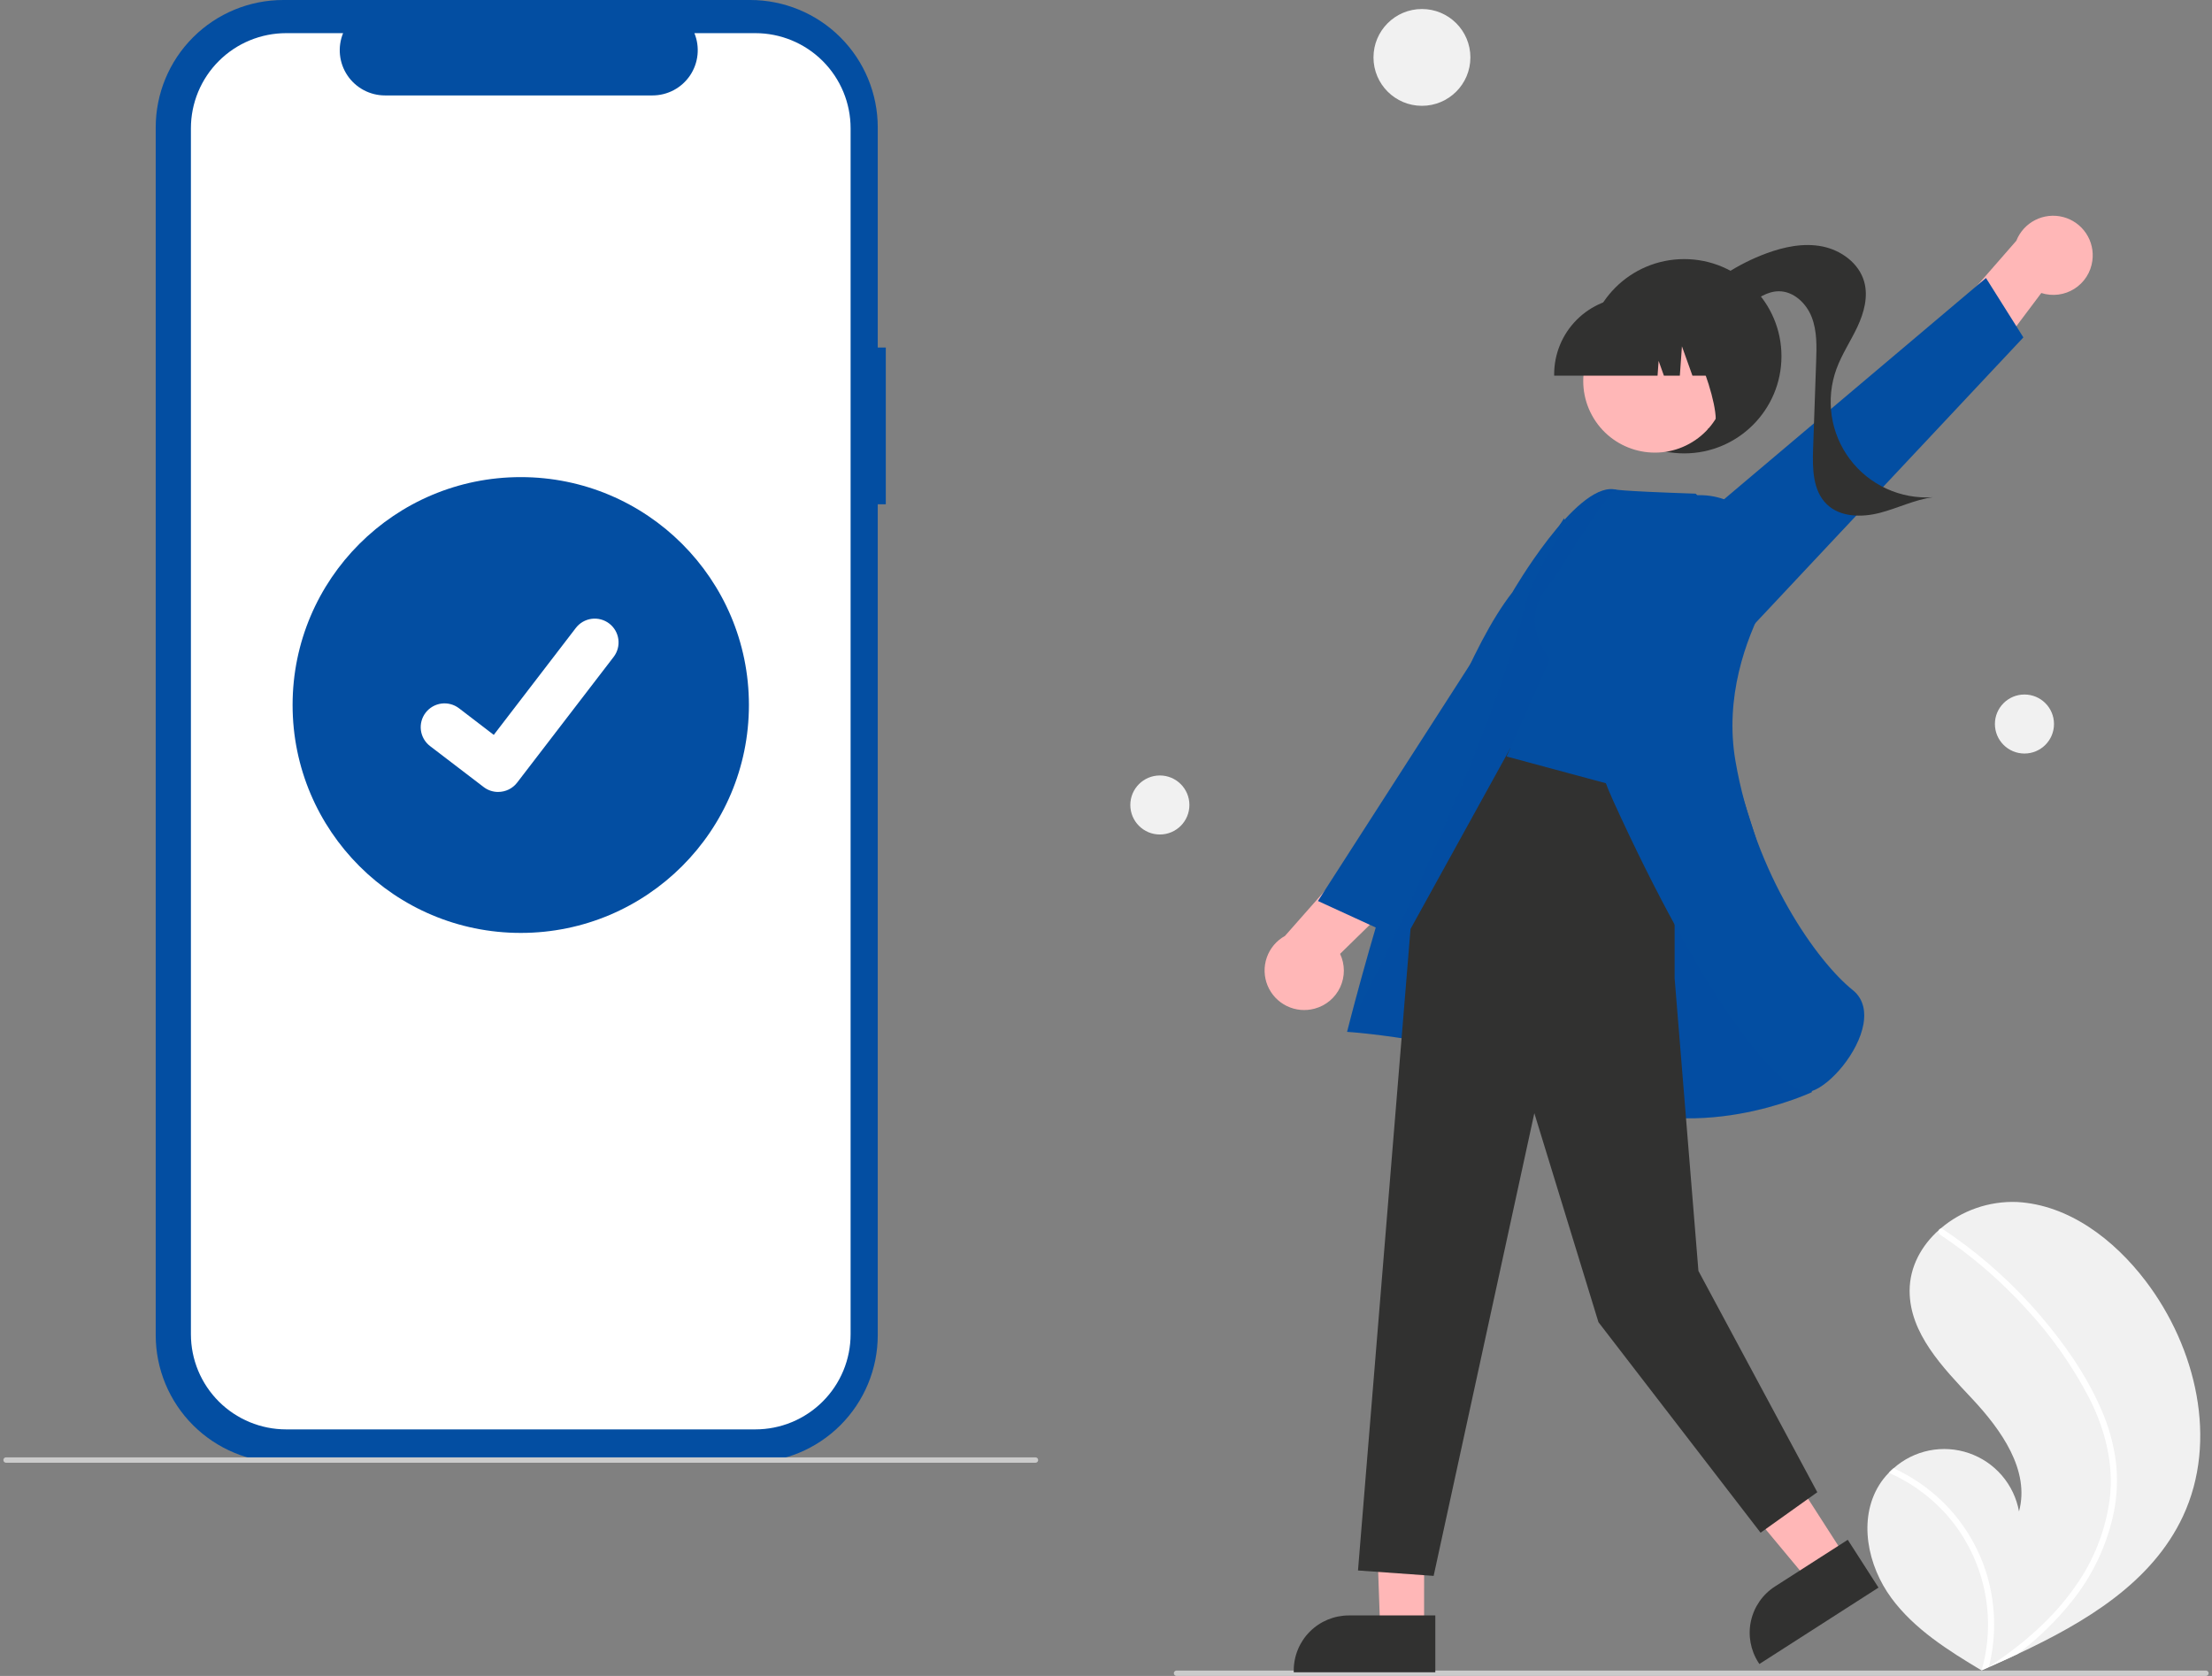 <svg width="330" height="250" viewBox="0 0 330 250" fill="none" xmlns="http://www.w3.org/2000/svg">
<rect x="0" y="0" width="330" height="250" fill="#808080" stroke="none"/>
<g clip-path="url(#clip0_4_2830)">
<path d="M132.149 51.844H130.949V19.006C130.949 16.51 130.457 14.039 129.501 11.733C128.544 9.427 127.142 7.332 125.375 5.567C123.608 3.802 121.511 2.402 119.202 1.447C116.893 0.492 114.418 2.11472e-06 111.919 0H42.26C37.213 -9.60927e-06 32.373 2.002 28.804 5.567C25.235 9.131 23.23 13.965 23.23 19.006V199.159C23.23 201.655 23.722 204.127 24.679 206.433C25.635 208.739 27.037 210.834 28.804 212.599C30.571 214.364 32.669 215.764 34.978 216.719C37.286 217.674 39.761 218.165 42.26 218.165H111.919C116.966 218.165 121.807 216.163 125.375 212.599C128.944 209.034 130.949 204.2 130.949 199.16V75.219H132.149V51.844Z" fill="#034EA2"/>
<path d="M154.477 218.197H0.903C0.796 218.197 0.694 218.154 0.618 218.079C0.542 218.003 0.5 217.901 0.5 217.794C0.5 217.687 0.542 217.585 0.618 217.509C0.694 217.434 0.796 217.391 0.903 217.391H154.477C154.583 217.391 154.686 217.434 154.762 217.509C154.837 217.585 154.88 217.687 154.88 217.794C154.88 217.901 154.837 218.003 154.762 218.079C154.686 218.154 154.583 218.197 154.477 218.197Z" fill="#CBCBCB"/>
<path d="M280.336 221.538C280.75 220.869 281.238 220.249 281.79 219.688C282.017 219.452 282.257 219.23 282.505 219.014C284.01 217.676 285.844 216.763 287.82 216.368C289.796 215.973 291.841 216.111 293.746 216.767C295.65 217.423 297.346 218.574 298.657 220.102C299.969 221.629 300.849 223.478 301.208 225.458C302.871 219.318 298.543 213.27 294.192 208.624C289.839 203.98 284.864 198.885 284.889 192.522C284.901 188.981 286.635 185.822 289.254 183.48C289.335 183.409 289.415 183.338 289.498 183.27C292.663 180.56 296.735 179.143 300.9 179.301C308.639 179.715 315.396 184.91 320.089 191.071C327.642 200.986 330.952 214.903 325.664 226.189C321.013 236.115 311.093 242.009 300.969 246.748C299.556 247.41 298.145 248.051 296.737 248.673C296.727 248.676 296.717 248.682 296.708 248.685C296.64 248.715 296.572 248.744 296.509 248.775C296.218 248.903 295.927 249.031 295.639 249.158L295.773 249.245L296.189 249.514C296.045 249.427 295.902 249.342 295.758 249.255C295.715 249.228 295.669 249.203 295.627 249.177C290.654 246.197 285.613 243.045 282.178 238.393C278.615 233.563 277.183 226.644 280.336 221.538Z" fill="#F1F1F1"/>
<path d="M313.511 210.321C314.612 212.822 315.342 215.471 315.678 218.183C315.942 220.601 315.842 223.045 315.383 225.434C314.396 230.344 312.242 234.944 309.104 238.849C306.736 241.814 304.003 244.468 300.969 246.748C299.556 247.41 298.145 248.051 296.737 248.673C296.727 248.676 296.717 248.682 296.708 248.685C296.64 248.715 296.572 248.744 296.509 248.775C296.218 248.903 295.927 249.031 295.639 249.158L295.773 249.245L296.189 249.514C296.045 249.427 295.902 249.342 295.758 249.255C295.715 249.228 295.669 249.203 295.627 249.177C296.721 245.354 296.882 241.325 296.096 237.427C295.31 233.529 293.6 229.877 291.109 226.775C288.605 223.712 285.412 221.284 281.79 219.688C282.017 219.452 282.257 219.23 282.505 219.014C283.9 219.654 285.236 220.416 286.497 221.291C291.006 224.404 294.392 228.884 296.154 234.068C297.726 238.772 297.923 243.826 296.72 248.637C296.97 248.474 297.22 248.307 297.464 248.14C302.096 245.02 306.365 241.274 309.581 236.679C312.354 232.795 314.129 228.291 314.749 223.561C315.365 218.394 314.071 213.314 311.761 208.704C309.211 203.772 305.997 199.211 302.21 195.149C298.406 190.974 294.104 187.281 289.401 184.15C289.295 184.078 289.221 183.969 289.194 183.844C289.166 183.72 289.188 183.589 289.254 183.48C289.304 183.381 289.392 183.305 289.498 183.27C289.552 183.256 289.608 183.255 289.662 183.266C289.717 183.277 289.768 183.3 289.812 183.333C290.393 183.72 290.968 184.11 291.537 184.512C296.273 187.862 300.574 191.785 304.341 196.194C307.981 200.443 311.294 205.164 313.511 210.321Z" fill="white"/>
<path d="M175.523 250H329.097C329.204 250 329.306 249.958 329.382 249.882C329.458 249.807 329.5 249.704 329.5 249.597C329.5 249.491 329.458 249.388 329.382 249.313C329.306 249.237 329.204 249.195 329.097 249.195H175.523C175.417 249.195 175.314 249.237 175.238 249.313C175.163 249.388 175.12 249.491 175.12 249.597C175.12 249.704 175.163 249.807 175.238 249.882C175.314 249.958 175.417 250 175.523 250Z" fill="#CBCBCB"/>
<path d="M212.459 217.879L205.012 217.762L205.908 243.111H212.457L212.459 217.879Z" fill="#FFB7B7"/>
<path d="M214.128 240.975L201.229 240.975H201.229C199.049 240.975 196.958 241.84 195.416 243.379C193.875 244.919 193.009 247.007 193.009 249.184V249.451L214.128 249.452L214.128 240.975Z" fill="#313130"/>
<path d="M261.762 211.156L253.628 216.372L269.899 235.923L275.411 232.388L261.762 211.156Z" fill="#FFB7B7"/>
<path d="M275.661 229.69L264.807 236.65L264.806 236.65C262.972 237.826 261.681 239.683 261.216 241.81C260.752 243.937 261.153 246.162 262.33 247.994L262.475 248.219L280.247 236.823L275.661 229.69Z" fill="#313130"/>
<path d="M196.146 150.452C194.753 150.839 193.266 150.701 191.968 150.066C190.669 149.431 189.649 148.342 189.1 147.006C188.552 145.67 188.513 144.18 188.992 142.817C189.47 141.454 190.432 140.314 191.696 139.613L204.232 125.408L214.835 127.696L199.922 142.285C200.289 143.061 200.481 143.907 200.484 144.765C200.488 145.622 200.303 146.47 199.943 147.249C199.583 148.028 199.056 148.718 198.4 149.271C197.744 149.825 196.975 150.228 196.146 150.452H196.146Z" fill="#FFB7B7"/>
<path d="M173.035 124.481C175.469 124.481 177.442 122.51 177.442 120.079C177.442 117.648 175.469 115.677 173.035 115.677C170.601 115.677 168.628 117.648 168.628 120.079C168.628 122.51 170.601 124.481 173.035 124.481Z" fill="#F1F1F1"/>
<path d="M302.021 112.404C304.455 112.404 306.428 110.433 306.428 108.002C306.428 105.571 304.455 103.6 302.021 103.6C299.587 103.6 297.613 105.571 297.613 108.002C297.613 110.433 299.587 112.404 302.021 112.404Z" fill="#F1F1F1"/>
<path d="M112.687 4.945H103.594C104.013 5.968 104.172 7.079 104.059 8.179C103.946 9.279 103.564 10.335 102.947 11.253C102.329 12.17 101.495 12.922 100.518 13.443C99.541 13.963 98.45 14.235 97.343 14.235H57.436C56.329 14.235 55.239 13.963 54.262 13.443C53.285 12.922 52.451 12.171 51.833 11.253C51.215 10.335 50.833 9.279 50.72 8.179C50.607 7.079 50.767 5.968 51.185 4.945H42.692C40.826 4.945 38.978 5.312 37.254 6.025C35.53 6.738 33.963 7.784 32.644 9.102C31.324 10.42 30.277 11.984 29.563 13.706C28.849 15.428 28.481 17.274 28.481 19.138V199.027C28.481 200.891 28.849 202.737 29.563 204.459C30.277 206.181 31.324 207.745 32.644 209.063C33.963 210.381 35.53 211.427 37.254 212.14C38.978 212.853 40.826 213.221 42.692 213.221H112.687C114.553 213.221 116.401 212.853 118.126 212.14C119.85 211.427 121.416 210.381 122.736 209.063C124.056 207.745 125.102 206.181 125.817 204.459C126.531 202.737 126.898 200.891 126.898 199.027V19.138C126.898 17.274 126.531 15.428 125.817 13.706C125.102 11.984 124.056 10.42 122.736 9.102C121.416 7.784 119.85 6.738 118.126 6.025C116.401 5.312 114.553 4.945 112.687 4.945Z" fill="white"/>
<path d="M77.69 139.163C96.489 139.163 111.728 123.942 111.728 105.166C111.728 86.391 96.489 71.17 77.69 71.17C58.891 71.17 43.651 86.391 43.651 105.166C43.651 123.942 58.891 139.163 77.69 139.163Z" fill="#034EA2"/>
<path d="M74.317 118.135C73.551 118.136 72.805 117.889 72.193 117.43L72.155 117.402L64.155 111.29C63.785 111.006 63.474 110.652 63.24 110.249C63.007 109.845 62.855 109.399 62.794 108.937C62.733 108.475 62.763 108.005 62.884 107.555C63.005 107.104 63.213 106.682 63.497 106.312C63.781 105.942 64.135 105.631 64.539 105.398C64.944 105.165 65.39 105.013 65.853 104.952C66.316 104.891 66.786 104.922 67.237 105.042C67.688 105.163 68.111 105.371 68.481 105.654L73.663 109.623L85.907 93.669C86.191 93.299 86.545 92.989 86.949 92.755C87.353 92.522 87.799 92.371 88.261 92.31C88.724 92.249 89.194 92.279 89.645 92.4C90.096 92.52 90.518 92.728 90.889 93.012L90.89 93.013L90.814 93.118L90.892 93.013C91.639 93.586 92.128 94.432 92.251 95.365C92.374 96.298 92.122 97.242 91.549 97.989L77.147 116.746C76.814 117.178 76.386 117.528 75.895 117.768C75.405 118.008 74.866 118.132 74.32 118.131L74.317 118.135Z" fill="white"/>
<path d="M237.389 99.6L206.145 138.77L196.621 134.403L233.345 77.3L237.389 99.6Z" fill="#034EA2"/>
<path d="M312.149 38.903C312.351 37.473 312.02 36.019 311.22 34.816C310.42 33.613 309.206 32.745 307.808 32.377C306.41 32.008 304.925 32.165 303.635 32.817C302.345 33.468 301.339 34.57 300.808 35.913L288.346 50.182L292.002 60.382L304.535 43.709C305.353 43.971 306.218 44.05 307.07 43.942C307.922 43.834 308.74 43.54 309.466 43.082C310.192 42.623 310.808 42.012 311.272 41.29C311.735 40.568 312.035 39.753 312.149 38.903Z" fill="#FFB7B7"/>
<path d="M260.492 94.424L301.859 50.33L296.28 41.47L244.394 85.296L260.492 94.424Z" fill="#034EA2"/>
<path d="M251.259 67.633C259.273 67.633 265.77 61.144 265.77 53.14C265.77 45.136 259.273 38.648 251.259 38.648C243.245 38.648 236.748 45.136 236.748 53.14C236.748 61.144 243.245 67.633 251.259 67.633Z" fill="#313130"/>
<path d="M252.426 44.953C255.548 41.791 259.327 39.35 263.495 37.804C266.171 36.813 269.084 36.202 271.881 36.764C274.679 37.326 277.325 39.259 278.105 42.001C278.743 44.242 278.084 46.656 277.094 48.766C276.104 50.876 274.781 52.833 273.98 55.022C273.163 57.256 272.917 59.658 273.265 62.01C273.613 64.362 274.544 66.591 275.973 68.493C277.402 70.395 279.284 71.91 281.448 72.902C283.612 73.893 285.99 74.329 288.366 74.17C285.617 74.538 283.083 75.828 280.397 76.515C277.71 77.201 274.539 77.155 272.542 75.232C270.43 73.198 270.387 69.891 270.489 66.962C270.641 62.608 270.793 58.255 270.945 53.901C271.022 51.68 271.089 49.389 270.287 47.316C269.485 45.244 267.58 43.429 265.355 43.448C263.669 43.462 262.177 44.483 260.825 45.488C259.473 46.494 258.042 47.568 256.363 47.717C254.684 47.867 252.766 46.626 252.892 44.947L252.426 44.953Z" fill="#313130"/>
<path d="M264.66 133.752C264.66 133.752 246.586 73.797 240.778 72.987C234.969 72.177 225.611 88.371 225.611 88.371C213.477 103.833 200.965 153.919 200.965 153.919C200.965 153.919 221.823 155.222 237.07 163.324C252.317 171.426 270.311 162.914 270.311 162.914L264.66 133.752Z" fill="#034EA2"/>
<path opacity="0.1" d="M264.66 133.752C264.66 133.752 246.586 73.797 240.778 72.987C234.969 72.177 227.988 88.535 227.988 88.535C221.942 113.495 200.965 153.919 200.965 153.919C200.965 153.919 221.823 155.222 237.07 163.324C252.317 171.426 270.311 162.914 270.311 162.914L264.66 133.752Z" fill="#034EA2"/>
<path d="M249.832 115.814V145.941L253.382 189.582L271.117 222.593L262.653 228.632L238.468 197.231L228.902 166.052L213.88 235.073L202.594 234.268L210.432 138.571L225.306 111.635L249.832 115.814Z" fill="#313130"/>
<path d="M231.609 86.675C225.966 92.311 231.206 98.349 231.206 98.349L224.757 112.842L250.151 119.686L259.025 80.081L252.979 73.64C240.886 73.237 240.88 72.987 240.88 72.987C238.761 75.058 231.609 86.675 231.609 86.675Z" fill="#034EA2"/>
<path d="M260.048 75.978C258.894 75.128 257.583 74.514 256.191 74.174C254.799 73.833 253.352 73.772 251.936 73.993C250.52 74.214 249.162 74.714 247.94 75.464C246.719 76.213 245.658 77.197 244.82 78.359C238.436 87.236 232.533 101.572 240.667 119.45C253.726 148.158 265.091 162.854 269.711 162.852C269.912 162.854 270.113 162.822 270.304 162.759C273.148 161.796 277.26 156.989 278.004 152.754C278.271 151.238 278.207 149.127 276.392 147.677C271.178 143.511 261.818 130.542 258.898 113.472C257.284 104.04 260.413 95.448 263.323 89.901C264.552 87.606 264.911 84.946 264.335 82.408C263.76 79.869 262.287 77.623 260.188 76.081L260.048 75.978Z" fill="#034EA2"/>
<path d="M252.006 66.209C257.182 63.383 259.084 56.901 256.255 51.731C253.425 46.561 246.935 44.661 241.758 47.487C236.582 50.313 234.68 56.795 237.509 61.965C240.339 67.135 246.829 69.035 252.006 66.209Z" fill="#FFB7B7"/>
<path d="M231.86 56.041H247.284L247.442 53.83L248.233 56.041H250.608L250.921 51.658L252.489 56.041H257.084V55.824C257.081 52.773 255.865 49.847 253.705 47.689C251.544 45.531 248.615 44.317 245.559 44.314H243.385C240.329 44.317 237.4 45.531 235.239 47.689C233.078 49.847 231.863 52.773 231.86 55.824V56.041Z" fill="#313130"/>
<path d="M254.754 63.991L261.336 61.858V45.894H248.903L249.211 46.201C253.494 50.472 258.257 65.628 254.754 63.991Z" fill="#313130"/>
<path d="M212.134 15.785C216.126 15.785 219.363 12.553 219.363 8.565C219.363 4.578 216.126 1.345 212.134 1.345C208.141 1.345 204.905 4.578 204.905 8.565C204.905 12.553 208.141 15.785 212.134 15.785Z" fill="#F1F1F1"/>
</g>
<defs>
<clipPath id="clip0_4_2830">
<rect width="329" height="250" fill="white" transform="translate(0.5)"/>
</clipPath>
</defs>
</svg>
